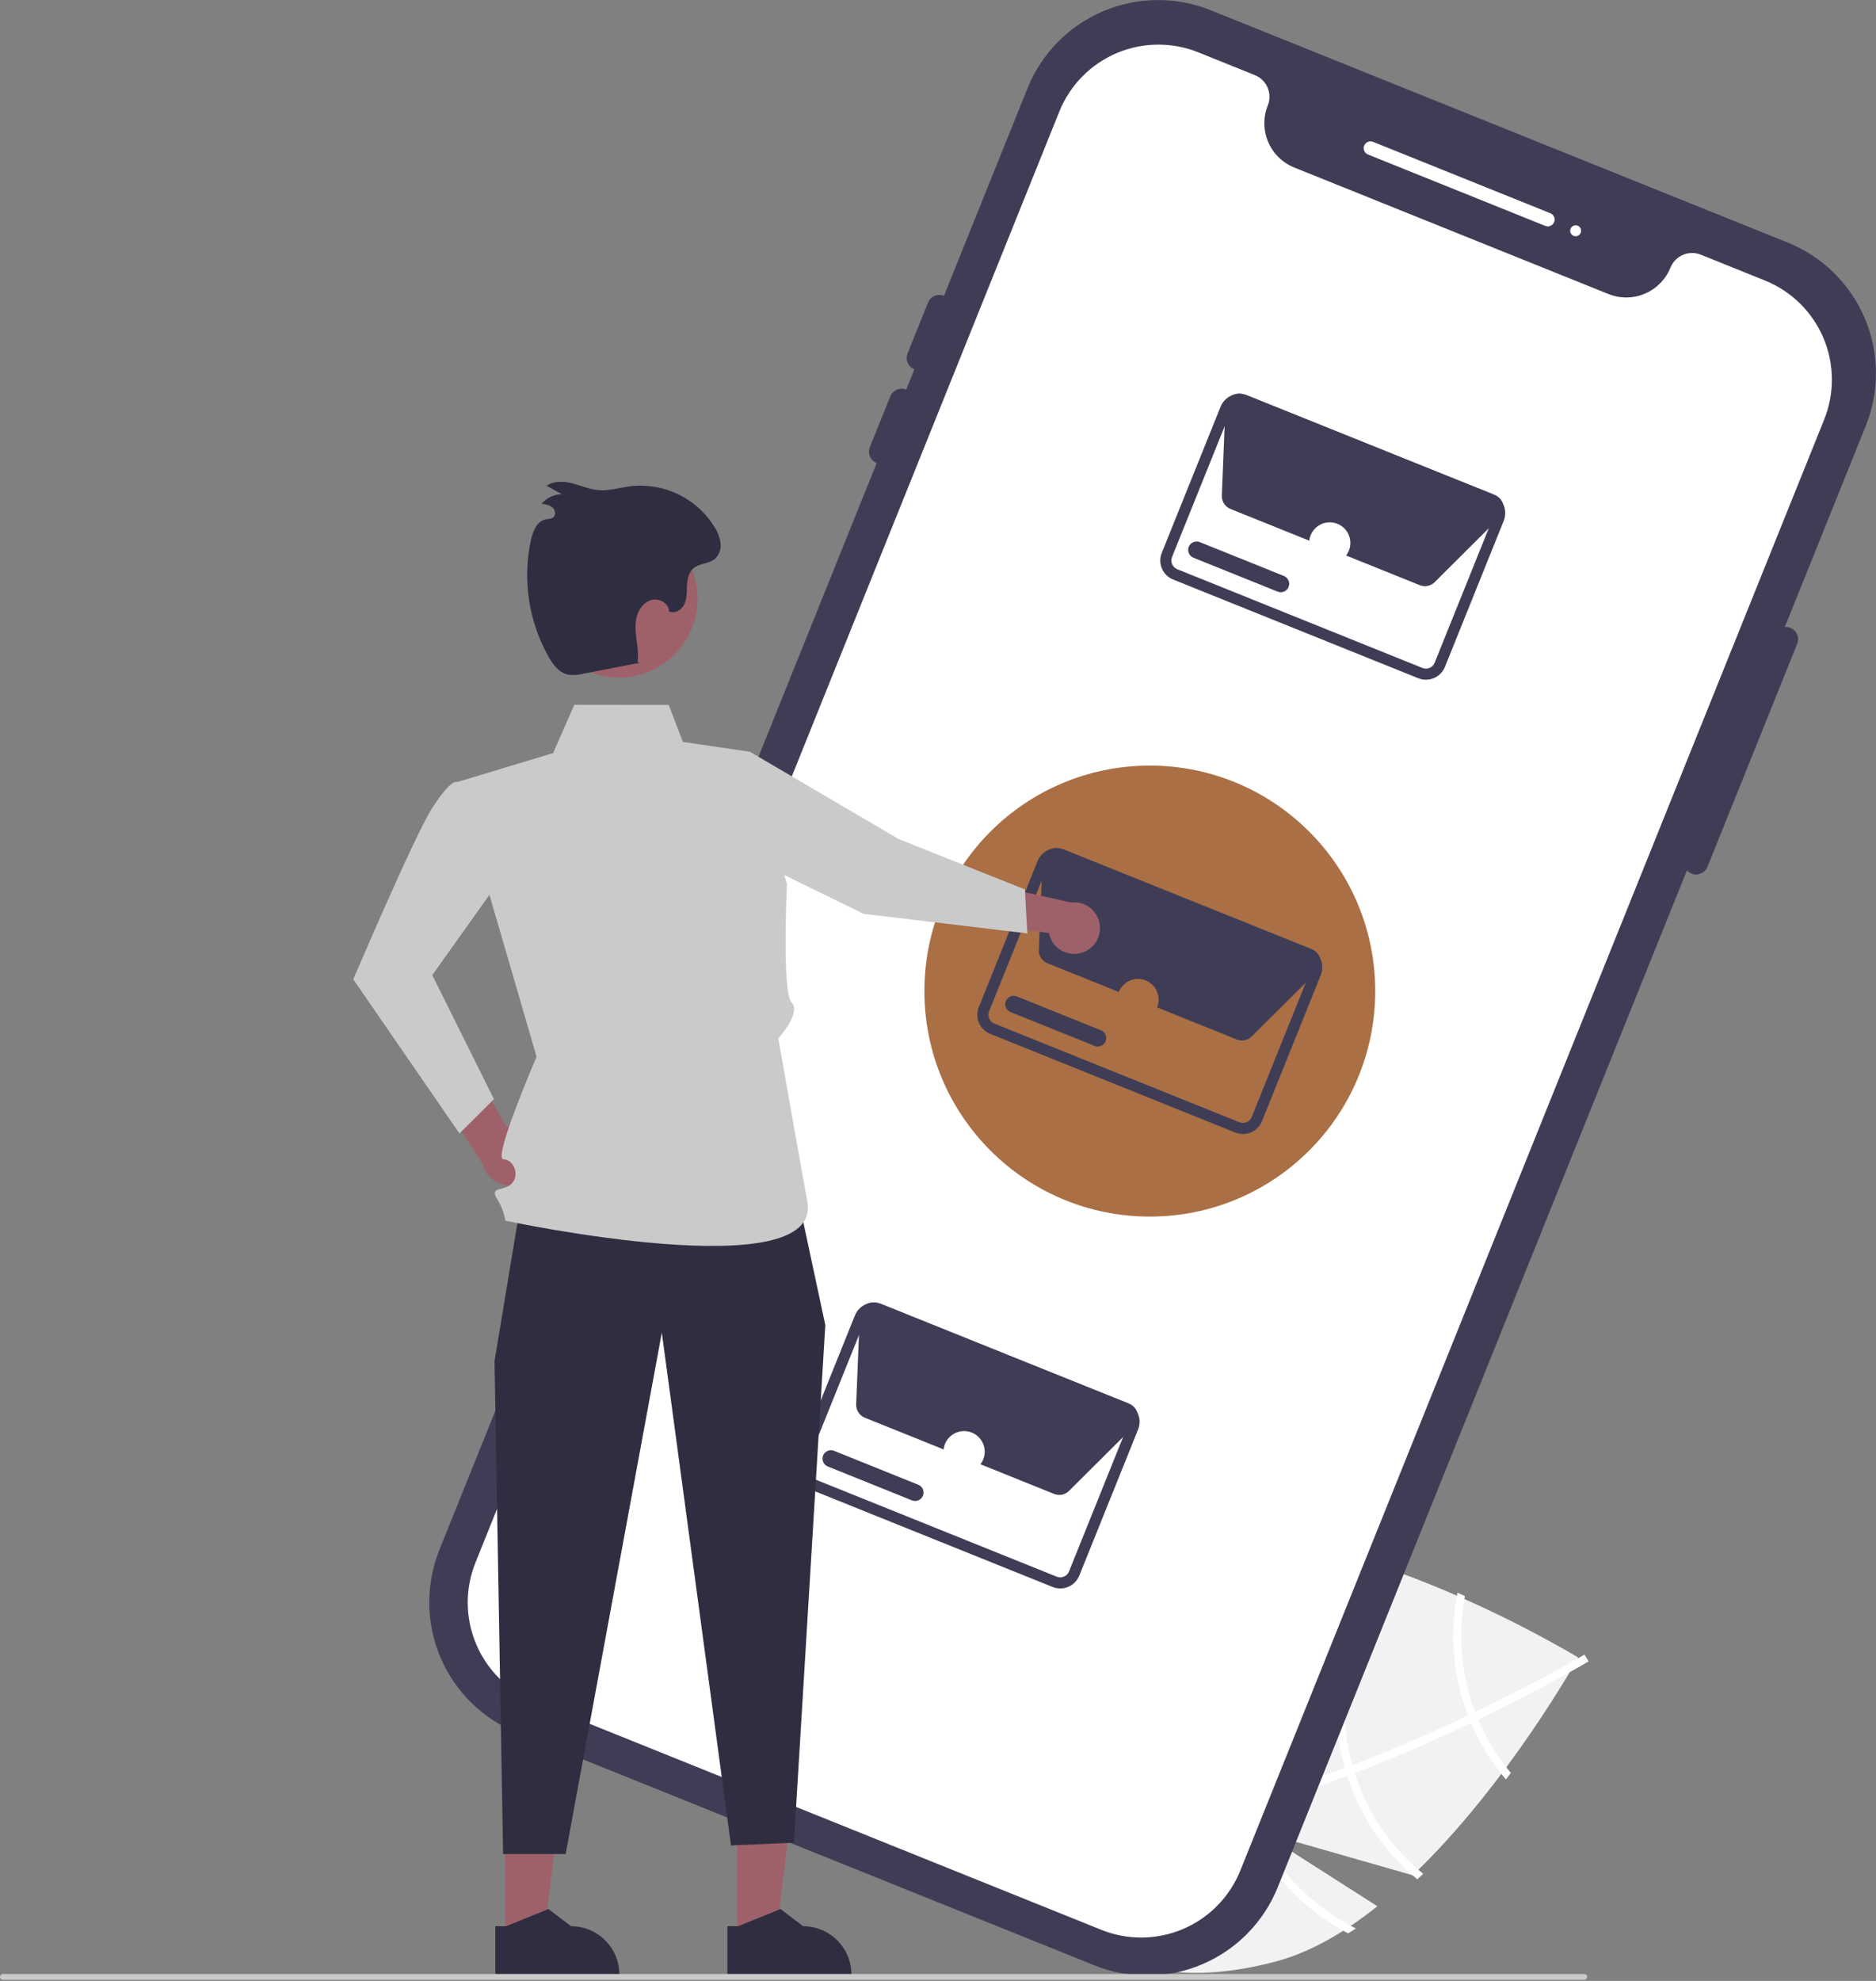<svg width="234" height="247" viewBox="0 0 234 247" fill="none" xmlns="http://www.w3.org/2000/svg">
<rect x="0" y="0" width="234" height="247" fill="#808080" stroke="none"/>
<g clip-path="url(#clip0_1_179)">
<path d="M171.808 237.691L157.248 228.398L176.213 233.827C188.128 222.445 196.855 206.676 196.855 206.676C196.855 206.676 164.945 187.191 145.289 192.39C125.633 197.59 121.86 211.091 125.674 225.505C129.487 239.92 139.441 249.79 159.097 244.59C163.472 243.433 167.77 240.91 171.808 237.691Z" fill="#F2F2F2"/>
<path d="M155.8 225.4L154.831 225.656C143.554 228.578 134.264 229.003 127.091 226.913C126.986 226.884 126.884 226.849 126.779 226.821L126.923 226.336L127.067 225.872C134.842 228.239 144.674 227.204 154.511 224.658C154.829 224.579 155.151 224.499 155.471 224.409C159.626 223.295 163.765 221.928 167.744 220.439C168.053 220.327 168.366 220.208 168.678 220.089C173.92 218.097 178.855 215.919 183.11 213.901C183.411 213.759 183.711 213.613 184.006 213.469C191.193 210.023 196.286 207.1 197.411 206.443C197.549 206.365 197.625 206.32 197.642 206.31L197.892 206.731L197.899 206.735L198.15 207.161C198.132 207.171 197.88 207.325 197.407 207.594C195.644 208.609 190.84 211.307 184.385 214.415C184.093 214.554 183.793 214.7 183.492 214.841C180.041 216.483 176.16 218.223 172.04 219.878C171.006 220.295 169.982 220.694 168.969 221.075C168.658 221.198 168.346 221.317 168.037 221.429C163.736 223.039 159.657 224.363 155.8 225.4Z" fill="white"/>
<path d="M184.385 214.415C184.257 214.105 184.128 213.791 184.006 213.469C183.676 212.594 183.391 211.704 183.152 210.8C182.128 206.951 181.981 202.921 182.721 199.007C182.414 198.873 182.106 198.739 181.793 198.601C180.976 202.728 181.112 206.988 182.192 211.054C182.448 212.018 182.754 212.969 183.11 213.901C183.23 214.218 183.359 214.533 183.492 214.841C184.574 217.394 186.038 219.766 187.832 221.879C188.042 221.603 188.247 221.333 188.45 221.069C186.775 219.063 185.405 216.821 184.385 214.415V214.415Z" fill="white"/>
<path d="M168.97 221.075C168.863 220.749 168.766 220.42 168.678 220.089C168.647 219.99 168.619 219.884 168.592 219.784C167.488 215.611 167.41 211.234 168.363 207.025C169.317 202.816 171.274 198.9 174.068 195.61C173.734 195.493 173.401 195.376 173.063 195.265C170.255 198.666 168.298 202.687 167.354 206.995C166.409 211.303 166.505 215.774 167.633 220.038C167.668 220.172 167.704 220.306 167.744 220.439C167.838 220.774 167.935 221.102 168.037 221.429C169.654 226.481 172.692 230.96 176.787 234.331C177.03 234.103 177.272 233.874 177.513 233.641C173.503 230.373 170.534 226.006 168.97 221.075V221.075Z" fill="white"/>
<path d="M155.8 225.4C155.683 225.072 155.575 224.741 155.471 224.409C155.362 224.053 155.257 223.696 155.162 223.336C153.685 217.728 154.065 211.793 156.244 206.418C158.423 201.044 162.285 196.52 167.25 193.524C166.804 193.411 166.363 193.296 165.92 193.193C161.02 196.385 157.251 201.04 155.147 206.497C153.044 211.954 152.713 217.935 154.203 223.59C154.298 223.95 154.398 224.308 154.511 224.658C154.611 224.996 154.719 225.327 154.831 225.656C157.156 232.298 161.917 237.808 168.152 241.07C168.48 240.876 168.8 240.668 169.124 240.459C162.894 237.363 158.114 231.961 155.8 225.4Z" fill="white"/>
<path d="M136.535 245.067L64.534 216.085C60.219 214.342 56.772 210.96 54.948 206.679C53.125 202.398 53.074 197.568 54.806 193.25L128.166 10.998C129.908 6.683 133.291 3.236 137.572 1.412C141.853 -0.412 146.682 -0.463 151.001 1.27L223.002 30.252C227.317 31.994 230.764 35.377 232.588 39.658C234.412 43.939 234.463 48.768 232.73 53.087L159.371 235.339C157.628 239.653 154.245 243.101 149.964 244.924C145.684 246.748 140.854 246.799 136.535 245.067Z" fill="#3F3D56"/>
<path d="M220.162 34.982L212.148 31.756C211.432 31.469 210.632 31.477 209.922 31.779C209.213 32.081 208.652 32.653 208.364 33.368C207.774 34.83 206.628 35.998 205.177 36.615C203.727 37.233 202.091 37.251 200.628 36.663L161.431 20.886C159.969 20.296 158.801 19.15 158.183 17.699C157.565 16.249 157.548 14.613 158.135 13.15C158.422 12.434 158.414 11.634 158.112 10.925C157.809 10.215 157.238 9.655 156.523 9.366L149.456 6.521C146.181 5.208 142.518 5.247 139.271 6.63C136.025 8.013 133.459 10.627 132.137 13.9L59.299 194.856C57.985 198.131 58.024 201.794 59.407 205.041C60.791 208.287 63.405 210.853 66.677 212.175L137.383 240.635C140.658 241.949 144.321 241.91 147.568 240.527C150.814 239.144 153.38 236.529 154.702 233.257L227.54 52.301C228.854 49.026 228.815 45.363 227.432 42.116C226.048 38.869 223.434 36.304 220.162 34.982V34.982Z" fill="white"/>
<path d="M192.745 28.168L170.632 19.267C170.422 19.182 170.255 19.018 170.166 18.81C170.078 18.603 170.076 18.368 170.16 18.159C170.244 17.949 170.408 17.782 170.616 17.694C170.824 17.605 171.058 17.603 171.267 17.687L193.381 26.588C193.484 26.63 193.579 26.692 193.659 26.77C193.739 26.848 193.802 26.941 193.846 27.044C193.89 27.147 193.913 27.257 193.914 27.369C193.915 27.481 193.894 27.592 193.853 27.696C193.811 27.799 193.749 27.894 193.671 27.974C193.593 28.053 193.499 28.117 193.397 28.161C193.294 28.205 193.183 28.228 193.071 28.229C192.96 28.23 192.849 28.209 192.745 28.168V28.168Z" fill="white"/>
<path d="M196.538 29.457C196.914 29.457 197.219 29.153 197.219 28.776C197.219 28.4 196.914 28.095 196.538 28.095C196.162 28.095 195.857 28.4 195.857 28.776C195.857 29.153 196.162 29.457 196.538 29.457Z" fill="white"/>
<path d="M210.987 108.928C210.611 108.776 210.31 108.48 210.15 108.107C209.991 107.733 209.987 107.311 210.138 106.934L221.328 79.135C221.48 78.758 221.775 78.457 222.149 78.298C222.523 78.139 222.944 78.135 223.321 78.287C223.698 78.438 223.999 78.733 224.158 79.107C224.318 79.48 224.322 79.902 224.171 80.279L212.981 108.078C212.829 108.455 212.534 108.756 212.16 108.915C211.786 109.075 211.364 109.079 210.987 108.928V108.928Z" fill="#3F3D56"/>
<path d="M114.056 46.051C113.68 45.898 113.379 45.603 113.22 45.229C113.06 44.856 113.056 44.434 113.207 44.057L115.75 37.739C115.825 37.552 115.936 37.381 116.077 37.237C116.218 37.093 116.386 36.978 116.571 36.899C116.756 36.82 116.955 36.778 117.157 36.776C117.358 36.774 117.558 36.812 117.745 36.887C117.932 36.962 118.102 37.074 118.246 37.215C118.39 37.356 118.504 37.524 118.583 37.709C118.662 37.895 118.703 38.094 118.705 38.295C118.707 38.497 118.669 38.696 118.593 38.883L116.05 45.201C115.898 45.578 115.603 45.879 115.229 46.038C114.855 46.197 114.434 46.202 114.056 46.051V46.051Z" fill="#3F3D56"/>
<path d="M109.352 57.739C108.975 57.587 108.674 57.292 108.515 56.918C108.355 56.544 108.351 56.122 108.502 55.745L111.045 49.427C111.12 49.24 111.231 49.07 111.372 48.926C111.513 48.782 111.681 48.667 111.866 48.587C112.051 48.508 112.251 48.467 112.452 48.464C112.653 48.462 112.853 48.5 113.04 48.575C113.227 48.65 113.397 48.762 113.541 48.903C113.685 49.044 113.8 49.212 113.879 49.398C113.957 49.583 113.999 49.782 114 49.984C114.002 50.185 113.964 50.385 113.889 50.572L111.345 56.89C111.193 57.267 110.898 57.568 110.524 57.727C110.15 57.886 109.729 57.89 109.352 57.739V57.739Z" fill="#3F3D56"/>
<path d="M176.912 84.572L146.325 72.26C145.698 72.006 145.197 71.514 144.932 70.892C144.667 70.27 144.659 69.568 144.91 68.94L152.251 50.702C152.505 50.076 152.997 49.575 153.619 49.31C154.241 49.045 154.943 49.037 155.571 49.288L186.158 61.599C186.784 61.853 187.285 62.345 187.55 62.967C187.815 63.589 187.823 64.291 187.573 64.919L180.232 83.157C179.977 83.783 179.486 84.284 178.864 84.549C178.242 84.814 177.54 84.822 176.912 84.572ZM155.055 50.571C154.767 50.456 154.446 50.459 154.16 50.581C153.875 50.703 153.65 50.932 153.534 51.219L146.193 69.456C146.078 69.743 146.082 70.065 146.204 70.35C146.325 70.635 146.555 70.861 146.842 70.977L177.427 83.288C177.715 83.403 178.036 83.399 178.322 83.278C178.607 83.156 178.833 82.927 178.949 82.639L186.289 64.403C186.404 64.115 186.4 63.794 186.279 63.509C186.157 63.224 185.928 62.998 185.641 62.882L155.055 50.571Z" fill="#3F3D56"/>
<path d="M177.093 72.966L177.092 72.966L153.48 63.462C153.151 63.328 152.871 63.097 152.678 62.799C152.485 62.5 152.389 62.15 152.402 61.795L152.848 50.736C152.859 50.461 152.936 50.192 153.073 49.952C153.209 49.713 153.401 49.51 153.633 49.36C153.864 49.21 154.129 49.117 154.403 49.091C154.678 49.064 154.954 49.104 155.21 49.206L186.458 61.722C186.88 61.892 187.218 62.221 187.399 62.639C187.579 63.057 187.587 63.529 187.42 63.952L187.523 64.055L186.543 65.031L186.543 65.031L178.952 72.589C178.713 72.827 178.41 72.99 178.079 73.057C177.749 73.124 177.406 73.093 177.093 72.966V72.966Z" fill="#3F3D56"/>
<path d="M159.363 73.771L148.862 69.544C148.603 69.44 148.397 69.237 148.288 68.98C148.178 68.724 148.176 68.434 148.28 68.176C148.384 67.917 148.586 67.71 148.843 67.601C149.099 67.492 149.389 67.489 149.647 67.593L160.149 71.82C160.407 71.924 160.614 72.126 160.723 72.383C160.832 72.64 160.835 72.929 160.731 73.188C160.627 73.446 160.424 73.653 160.168 73.762C159.911 73.872 159.622 73.875 159.363 73.771V73.771Z" fill="#3F3D56"/>
<path d="M165.865 70.272C167.284 70.272 168.435 69.121 168.435 67.701C168.435 66.282 167.284 65.131 165.865 65.131C164.445 65.131 163.294 66.282 163.294 67.701C163.294 69.121 164.445 70.272 165.865 70.272Z" fill="white"/>
<path d="M131.302 197.883L100.715 185.571C100.088 185.317 99.588 184.825 99.322 184.203C99.057 183.581 99.049 182.879 99.3 182.251L106.641 164.014C106.895 163.387 107.387 162.886 108.009 162.621C108.631 162.356 109.333 162.348 109.961 162.599L140.548 174.911C141.174 175.165 141.675 175.657 141.94 176.279C142.205 176.901 142.213 177.602 141.963 178.23L134.622 196.468C134.368 197.095 133.876 197.595 133.254 197.86C132.632 198.125 131.93 198.134 131.302 197.883V197.883ZM109.445 163.882C109.157 163.767 108.836 163.771 108.551 163.892C108.266 164.014 108.04 164.243 107.924 164.531L100.583 182.767C100.468 183.055 100.472 183.376 100.594 183.662C100.715 183.947 100.945 184.172 101.232 184.289L131.817 196.6C132.105 196.715 132.426 196.711 132.712 196.589C132.997 196.468 133.223 196.238 133.339 195.951L140.68 177.715C140.794 177.427 140.791 177.105 140.669 176.82C140.547 176.535 140.318 176.31 140.031 176.193L109.445 163.882Z" fill="#3F3D56"/>
<path d="M131.483 186.278L131.482 186.277L107.871 176.773C107.541 176.64 107.261 176.408 107.068 176.11C106.875 175.812 106.779 175.461 106.792 175.106L107.238 164.048C107.249 163.772 107.326 163.503 107.463 163.264C107.599 163.024 107.791 162.821 108.023 162.671C108.254 162.521 108.519 162.429 108.793 162.402C109.068 162.376 109.344 162.415 109.6 162.518L140.848 175.034C141.27 175.203 141.608 175.533 141.789 175.95C141.969 176.368 141.977 176.84 141.81 177.264L141.913 177.366L140.933 178.342L140.933 178.342L133.342 185.9C133.103 186.138 132.8 186.301 132.469 186.368C132.139 186.436 131.796 186.404 131.483 186.278Z" fill="#3F3D56"/>
<path d="M113.753 187.082L103.252 182.855C102.994 182.751 102.787 182.548 102.678 182.292C102.569 182.035 102.566 181.746 102.67 181.487C102.774 181.229 102.976 181.022 103.233 180.912C103.489 180.803 103.779 180.8 104.038 180.904L114.539 185.131C114.667 185.183 114.784 185.259 114.882 185.356C114.981 185.452 115.059 185.567 115.114 185.694C115.168 185.821 115.196 185.958 115.198 186.096C115.199 186.234 115.173 186.371 115.122 186.499C115.07 186.627 114.994 186.744 114.897 186.843C114.8 186.941 114.685 187.02 114.558 187.074C114.431 187.128 114.295 187.157 114.157 187.158C114.018 187.16 113.881 187.134 113.753 187.082V187.082Z" fill="#3F3D56"/>
<path d="M120.255 183.584C121.674 183.584 122.825 182.433 122.825 181.013C122.825 179.593 121.674 178.442 120.255 178.442C118.835 178.442 117.684 179.593 117.684 181.013C117.684 182.433 118.835 183.584 120.255 183.584Z" fill="white"/>
<path d="M143.419 151.695C158.948 151.695 171.536 139.107 171.536 123.579C171.536 108.05 158.948 95.462 143.419 95.462C127.891 95.462 115.303 108.05 115.303 123.579C115.303 139.107 127.891 151.695 143.419 151.695Z" fill="#AA6F45"/>
<path d="M154.09 141.221L123.503 128.909C122.876 128.655 122.376 128.163 122.111 127.541C121.845 126.919 121.837 126.217 122.088 125.589L129.429 107.351C129.683 106.725 130.175 106.224 130.797 105.959C131.419 105.694 132.121 105.686 132.749 105.936L163.336 118.248C163.962 118.502 164.463 118.994 164.728 119.616C164.993 120.238 165.001 120.94 164.751 121.568L157.41 139.806C157.156 140.432 156.664 140.933 156.042 141.198C155.42 141.463 154.718 141.471 154.09 141.221V141.221ZM132.233 107.22C131.945 107.105 131.624 107.108 131.339 107.23C131.054 107.352 130.828 107.581 130.712 107.868L123.371 126.104C123.256 126.392 123.26 126.714 123.382 126.999C123.503 127.284 123.733 127.51 124.02 127.626L154.605 139.937C154.893 140.052 155.215 140.048 155.5 139.927C155.785 139.805 156.011 139.576 156.127 139.288L163.468 121.052C163.582 120.764 163.579 120.443 163.457 120.158C163.336 119.873 163.106 119.647 162.819 119.531L132.233 107.22Z" fill="#3F3D56"/>
<path d="M154.272 129.615L154.27 129.615L130.659 120.111C130.33 119.977 130.049 119.746 129.856 119.448C129.664 119.149 129.567 118.799 129.58 118.444L130.026 107.385C130.037 107.11 130.114 106.841 130.251 106.601C130.388 106.362 130.58 106.158 130.811 106.009C131.043 105.859 131.307 105.766 131.581 105.74C131.856 105.713 132.133 105.753 132.389 105.855L163.636 118.371C164.058 118.541 164.397 118.87 164.577 119.288C164.757 119.706 164.765 120.178 164.598 120.601L164.701 120.704L163.721 121.68L163.721 121.679L156.13 129.238C155.891 129.476 155.588 129.639 155.257 129.706C154.927 129.773 154.584 129.742 154.272 129.615V129.615Z" fill="#3F3D56"/>
<path d="M136.541 130.42L126.04 126.193C125.782 126.089 125.575 125.886 125.466 125.629C125.357 125.373 125.354 125.083 125.458 124.825C125.562 124.566 125.765 124.359 126.021 124.25C126.278 124.141 126.567 124.138 126.826 124.242L137.327 128.469C137.585 128.573 137.792 128.775 137.901 129.032C138.01 129.289 138.013 129.578 137.909 129.837C137.805 130.095 137.602 130.302 137.346 130.411C137.089 130.521 136.8 130.524 136.541 130.42V130.42Z" fill="#3F3D56"/>
<path d="M67.439 144.16C67.442 143.622 67.327 143.09 67.102 142.601C66.876 142.113 66.547 141.679 66.136 141.332C65.726 140.985 65.244 140.731 64.725 140.59C64.206 140.449 63.662 140.424 63.132 140.516L56.801 129.076L53.65 135.095L60.145 145.036C60.358 145.916 60.886 146.687 61.63 147.203C62.374 147.72 63.282 147.945 64.181 147.838C65.08 147.73 65.909 147.296 66.509 146.618C67.109 145.94 67.44 145.065 67.439 144.16H67.439Z" fill="#9E616A"/>
<path d="M63.349 97.951L56.839 97.495C56.839 97.495 56.037 97.385 53.831 100.883C51.626 104.38 44.066 122.114 44.066 122.114L57.311 141.337L61.612 137.055L53.922 121.587L61.293 111.234L63.349 97.951Z" fill="#CACACA"/>
<path d="M135.12 118.733C134.684 118.9 134.216 118.968 133.751 118.935C133.285 118.901 132.832 118.765 132.425 118.538C132.017 118.31 131.664 117.996 131.391 117.617C131.118 117.238 130.931 116.804 130.844 116.345L119.614 114.692L123.544 110.293L133.606 112.537C134.386 112.442 135.174 112.636 135.821 113.083C136.468 113.53 136.928 114.199 137.115 114.963C137.302 115.726 137.202 116.532 136.834 117.227C136.466 117.922 135.857 118.458 135.12 118.733V118.733Z" fill="#9E616A"/>
<path d="M91.953 241.746H96.752L99.034 223.236L91.952 223.236L91.953 241.746Z" fill="#9E616A"/>
<path d="M90.729 240.18L92.079 240.18L97.353 238.035L100.179 240.179H100.18C101.777 240.179 103.309 240.814 104.438 241.943C105.568 243.073 106.202 244.605 106.203 246.202V246.398L90.729 246.398L90.729 240.18Z" fill="#2F2E41"/>
<path d="M63.005 241.746H67.804L70.087 223.236L63.004 223.236L63.005 241.746Z" fill="#9E616A"/>
<path d="M61.781 240.18L63.132 240.18L68.405 238.035L71.231 240.179H71.232C72.829 240.179 74.361 240.814 75.49 241.943C76.62 243.073 77.254 244.605 77.255 246.202V246.398L61.781 246.398L61.781 240.18Z" fill="#2F2E41"/>
<path d="M64.856 150.597L61.684 169.716L62.751 231.175H70.557L82.551 166.165L91.178 230.106L99.027 229.766L102.944 165.225L99.424 148.75L64.856 150.597Z" fill="#2F2E41"/>
<path d="M93.539 93.739L85.183 92.508L83.407 87.895L71.636 87.879L68.991 93.902L56.962 97.533L66.928 131.767C66.928 131.767 61.436 144.489 62.787 144.544C64.137 144.598 64.803 146.53 63.861 147.545C62.919 148.56 61.028 147.914 61.973 149.456C62.515 150.29 62.877 151.228 63.038 152.209C63.038 152.209 102.895 160.718 100.687 149.746C100.413 148.382 97.083 129.485 97.083 129.485C97.083 129.485 99.983 126.276 98.743 125.001C97.504 123.726 98.158 110.257 98.158 110.257L93.539 93.739Z" fill="#CACACA"/>
<path d="M92.171 95.235L93.539 93.739L112.117 104.632L127.837 110.902L128.142 116.387L107.726 113.949L93.277 106.884L92.171 95.235Z" fill="#CACACA"/>
<path d="M87.005 74.667C87.005 75.959 86.751 77.237 86.257 78.431C85.763 79.624 85.038 80.708 84.125 81.621C83.212 82.534 82.128 83.259 80.934 83.753C79.741 84.247 78.462 84.502 77.171 84.502C76.396 84.501 75.625 84.41 74.871 84.233C73.075 83.802 71.436 82.873 70.142 81.554C68.849 80.235 67.953 78.579 67.557 76.775C67.162 74.97 67.282 73.091 67.904 71.352C68.526 69.612 69.626 68.083 71.077 66.94C72.527 65.796 74.271 65.084 76.107 64.885C77.944 64.686 79.799 65.008 81.461 65.814C83.123 66.621 84.525 67.879 85.505 69.444C86.486 71.01 87.006 72.82 87.005 74.667V74.667Z" fill="#9E616A"/>
<path d="M79.805 82.642L72.742 84.004C72.083 84.182 71.394 84.211 70.723 84.088C69.673 83.812 68.968 82.842 68.431 81.898C65.937 77.475 65.152 72.292 66.223 67.329C66.465 66.234 66.98 64.979 68.08 64.755C68.399 64.691 68.76 64.716 69.013 64.511C69.385 64.208 69.263 63.566 68.897 63.255C68.5 62.981 68.031 62.829 67.549 62.817C67.86 62.45 68.246 62.154 68.681 61.947C69.115 61.741 69.588 61.628 70.07 61.618L68.18 60.568C69.09 59.936 70.313 59.994 71.386 60.267C72.46 60.54 73.493 61.002 74.596 61.105C75.981 61.235 77.347 60.79 78.727 60.618C80.786 60.395 82.866 60.767 84.721 61.689C86.575 62.612 88.126 64.048 89.189 65.825C89.564 66.418 89.801 67.087 89.884 67.784C89.922 68.132 89.878 68.484 89.756 68.813C89.634 69.141 89.437 69.436 89.181 69.675C88.407 70.326 87.189 70.23 86.44 70.909C85.862 71.431 85.719 72.276 85.686 73.054C85.653 73.832 85.69 74.646 85.357 75.35C85.023 76.054 84.153 76.583 83.457 76.233C83.426 75.269 82.315 74.586 81.371 74.785C80.427 74.984 79.73 75.843 79.458 76.769C79.187 77.694 79.267 78.683 79.385 79.641C79.504 80.598 79.657 81.567 79.525 82.522" fill="#2F2E41"/>
<path d="M141.945 127.206C143.365 127.206 144.516 126.055 144.516 124.636C144.516 123.216 143.365 122.065 141.945 122.065C140.526 122.065 139.375 123.216 139.375 124.636C139.375 126.055 140.526 127.206 141.945 127.206Z" fill="#AA6F45"/>
<path d="M197.603 246.861H0.363C0.267 246.86 0.175 246.822 0.107 246.754C0.039 246.686 0.001 246.594 0.001 246.498C0.001 246.402 0.039 246.31 0.107 246.242C0.175 246.174 0.267 246.135 0.363 246.135H197.603C197.699 246.135 197.792 246.173 197.86 246.241C197.928 246.309 197.966 246.402 197.966 246.498C197.966 246.594 197.928 246.686 197.86 246.754C197.792 246.822 197.699 246.861 197.603 246.861Z" fill="#CACACA"/>
</g>
<defs>
<clipPath id="clip0_1_179">
<rect width="234" height="246.861" fill="white"/>
</clipPath>
</defs>
</svg>
